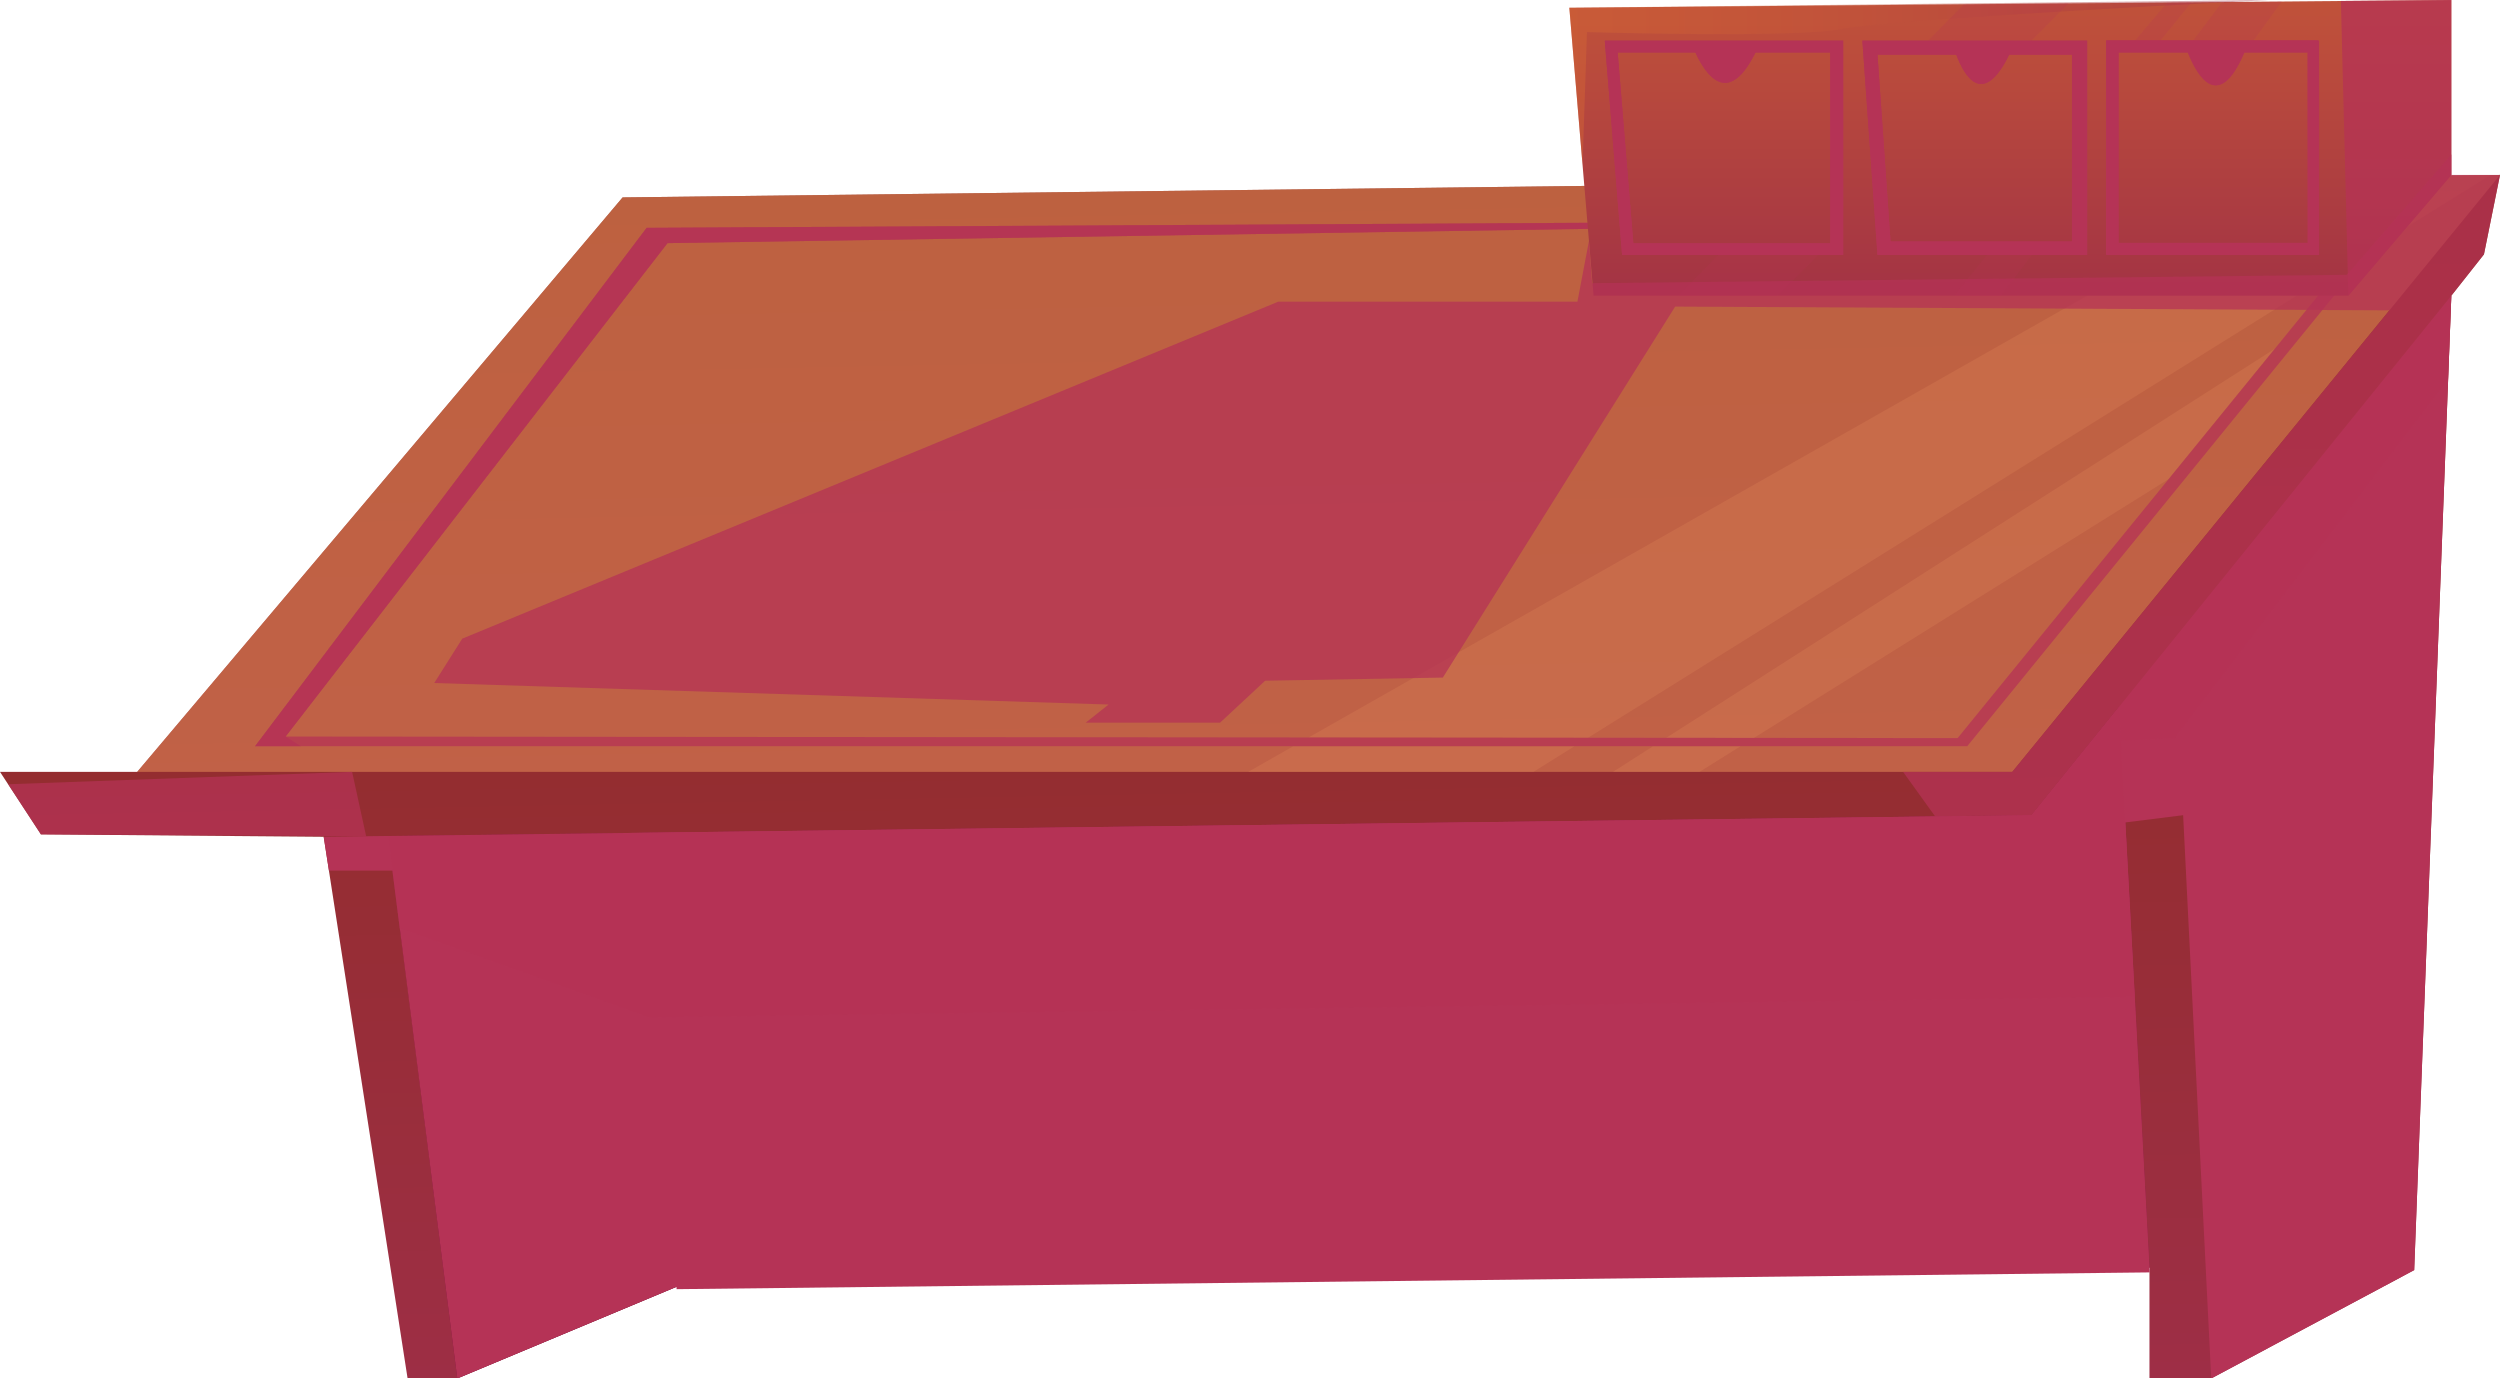 <svg xmlns="http://www.w3.org/2000/svg" xmlns:xlink="http://www.w3.org/1999/xlink" viewBox="0 0 238.35 131.42"><defs><style>.cls-1{isolation:isolate;}.cls-2{fill:url(#Áåçûìÿííûé_ãðàäèåíò_97);}.cls-3{opacity:0.72;}.cls-4{fill:#650034;}.cls-11,.cls-5,.cls-8{fill:#b53356;mix-blend-mode:multiply;}.cls-6,.cls-7{fill:#e28959;}.cls-6{opacity:0.57;}.cls-7{opacity:0.26;}.cls-8{opacity:0.74;}.cls-9{fill:url(#Áåçûìÿííûé_ãðàäèåíò_248);}.cls-10{opacity:0.44;mix-blend-mode:screen;fill:url(#Áåçûìÿííûé_ãðàäèåíò_49);}.cls-11{opacity:0.19;}</style><linearGradient id="Áåçûìÿííûé_ãðàäèåíò_97" x1="120.81" y1="132.81" x2="118.65" y2="16.86" gradientUnits="userSpaceOnUse"><stop offset="0" stop-color="#9e2e46"/><stop offset="0.52" stop-color="#942d30"/><stop offset="1" stop-color="#8c2c20"/></linearGradient><linearGradient id="Áåçûìÿííûé_ãðàäèåíò_248" x1="191.66" y1="32.82" x2="191.66" y2="-24.9" gradientUnits="userSpaceOnUse"><stop offset="0" stop-color="#9e2e46"/><stop offset="0.66" stop-color="#c65838"/><stop offset="1" stop-color="#d56833"/></linearGradient><linearGradient id="Áåçûìÿííûé_ãðàäèåíò_49" x1="149.62" y1="7.87" x2="216.32" y2="7.87" gradientUnits="userSpaceOnUse"><stop offset="0" stop-color="#d56833"/><stop offset="0.34" stop-color="#c65838"/><stop offset="1" stop-color="#9e2e46"/></linearGradient></defs><g class="cls-1"><g id="Layer_2" data-name="Layer 2"><g id="Ñëîé_1" data-name="Ñëîé 1"><polygon class="cls-2" points="59.36 18.82 13.08 73.59 0 73.59 3.9 79.55 30.86 79.78 38.86 131.42 43.6 131.42 64.48 122.69 204.93 120.86 204.93 131.42 210.82 131.42 230.17 121.09 233.71 28.19 236.82 24.25 238.35 16.68 59.36 18.82"/><g class="cls-3"><polygon class="cls-4" points="43.6 131.42 37.02 79.71 193.68 77.72 202.03 67.38 204.93 120.86 64.48 122.69 43.6 131.42"/></g><polygon class="cls-5" points="43.6 131.42 37.41 83 31.36 83 30.86 79.78 193.68 77.72 233.71 28.19 230.17 121.09 210.82 131.42 208.14 77.72 202.63 78.41 204.93 120.86 64.48 122.69 43.6 131.42"/><polygon class="cls-6" points="13.08 73.59 191.85 73.59 238.35 16.68 59.36 18.82 13.08 73.59"/><polygon class="cls-5" points="64.51 122.91 60.12 79.41 193.68 77.72 202.03 67.38 204.95 121.31 64.51 122.91"/><polygon class="cls-7" points="206.77 45.67 216.88 33.25 158.85 70.35 167.21 70.36 206.77 45.67"/><polygon class="cls-7" points="150.12 71.14 123.31 71.14 119 73.59 146.2 73.59 150.12 71.14"/><polygon class="cls-7" points="157.61 71.14 153.78 73.59 162.03 73.59 165.95 71.14 157.61 71.14"/><polygon class="cls-7" points="151.4 70.34 223.08 25.63 226.27 21.72 227.8 21.72 226.19 23.69 237.43 16.69 218.86 16.91 124.76 70.31 151.4 70.34"/><polygon class="cls-8" points="37.02 79.71 38.11 88.48 61.89 97 203.53 95.04 202.03 67.38 193.68 77.72 37.02 79.71"/><polygon class="cls-8" points="28.68 71.14 27.23 70.22 63.64 23.18 157.77 21.72 157.02 21.21 61.65 21.72 24.32 71.14 28.68 71.14"/><polygon class="cls-8" points="61.65 21.72 24.32 71.14 187.56 71.14 227.8 21.72 226.27 21.72 186.64 70.37 27.23 70.22 63.64 23.18 157.77 21.72 157.02 21.21 61.65 21.72"/><polygon class="cls-9" points="149.62 0.74 151.93 28.19 223.89 28.19 233.71 16.68 233.71 0 149.62 0.74"/><polygon class="cls-8" points="223.89 28.19 223.18 0.09 233.71 0 233.71 16.68 223.89 28.19"/><path class="cls-5" d="M154.65,24.31h21.09V3.88H153ZM167.37,5h7.11V23.18H155.72L154.23,5h7.41C162.65,7.21,164.77,10.24,167.37,5Z"/><path class="cls-5" d="M179,24.31H199V3.88H177.56Zm12.48-19.1h6.06V23H180.24L179,5.21h7.51C187.31,7.41,189.07,10.2,191.52,5.21Z"/><path class="cls-5" d="M200.8,3.88V24.31h20.3V3.88ZM220,23.15h-18V5h6.63c.93,2.32,2.93,5.71,5.36,0h6Z"/><path class="cls-5" d="M154.65,24.31l1.17-1.13h-.1L154.23,5h7.41c1,2.2,3.13,5.23,5.73,0h7.11V5.1l1.26-1.22H153Z"/><path class="cls-5" d="M179,24.31,180.33,23h-.09L179,5.21h7.51c.85,2.2,2.61,5,5.06,0h6.06v.1L199,3.88H177.56Z"/><path class="cls-5" d="M201.94,5h6.63c.93,2.32,2.93,5.71,5.36,0h6l1.14-1.16H200.8V24.31l1.14-1.16Z"/><path class="cls-10" d="M150.88,15.74l-1.26-15L216.32,0S180,1.84,175.69,2.75s-24.39.31-24.39.31Z"/><polygon class="cls-8" points="0.78 74.77 3.9 79.55 34.91 79.73 33.57 73.59 0.78 74.77"/><polygon class="cls-8" points="233.71 16.68 233.71 14.72 223.74 26.2 151.8 27 151.49 22.98 150.39 28.76 121.87 28.76 44.07 60.89 41.4 65.12 105.69 67.17 103.51 68.9 116.32 68.9 120.62 64.9 137.56 64.6 159.71 29.23 227.8 29.59 191.85 73.59 181.44 73.59 184.49 77.83 193.68 77.72 202.03 67.38 202.21 70.62 207.34 70.37 233.4 36.18 233.71 28.19 236.82 24.25 238.35 16.68 233.71 16.68"/><polygon class="cls-11" points="186.3 28.19 190.78 28.19 193.7 24.31 189.44 24.31 186.3 28.19"/><polygon class="cls-11" points="214.84 3.88 217.54 0.14 211.87 0.19 209.08 3.88 214.84 3.88"/><polygon class="cls-11" points="193.67 3.88 197.21 0.32 187.23 0.41 183.82 3.88 193.67 3.88"/><polygon class="cls-11" points="205.97 3.88 208.93 0.22 206.64 0.24 203.54 3.88 205.97 3.88"/><polygon class="cls-11" points="173.35 24.31 163.82 24.31 160.01 28.19 169.49 28.19 173.35 24.31"/></g></g></g></svg>